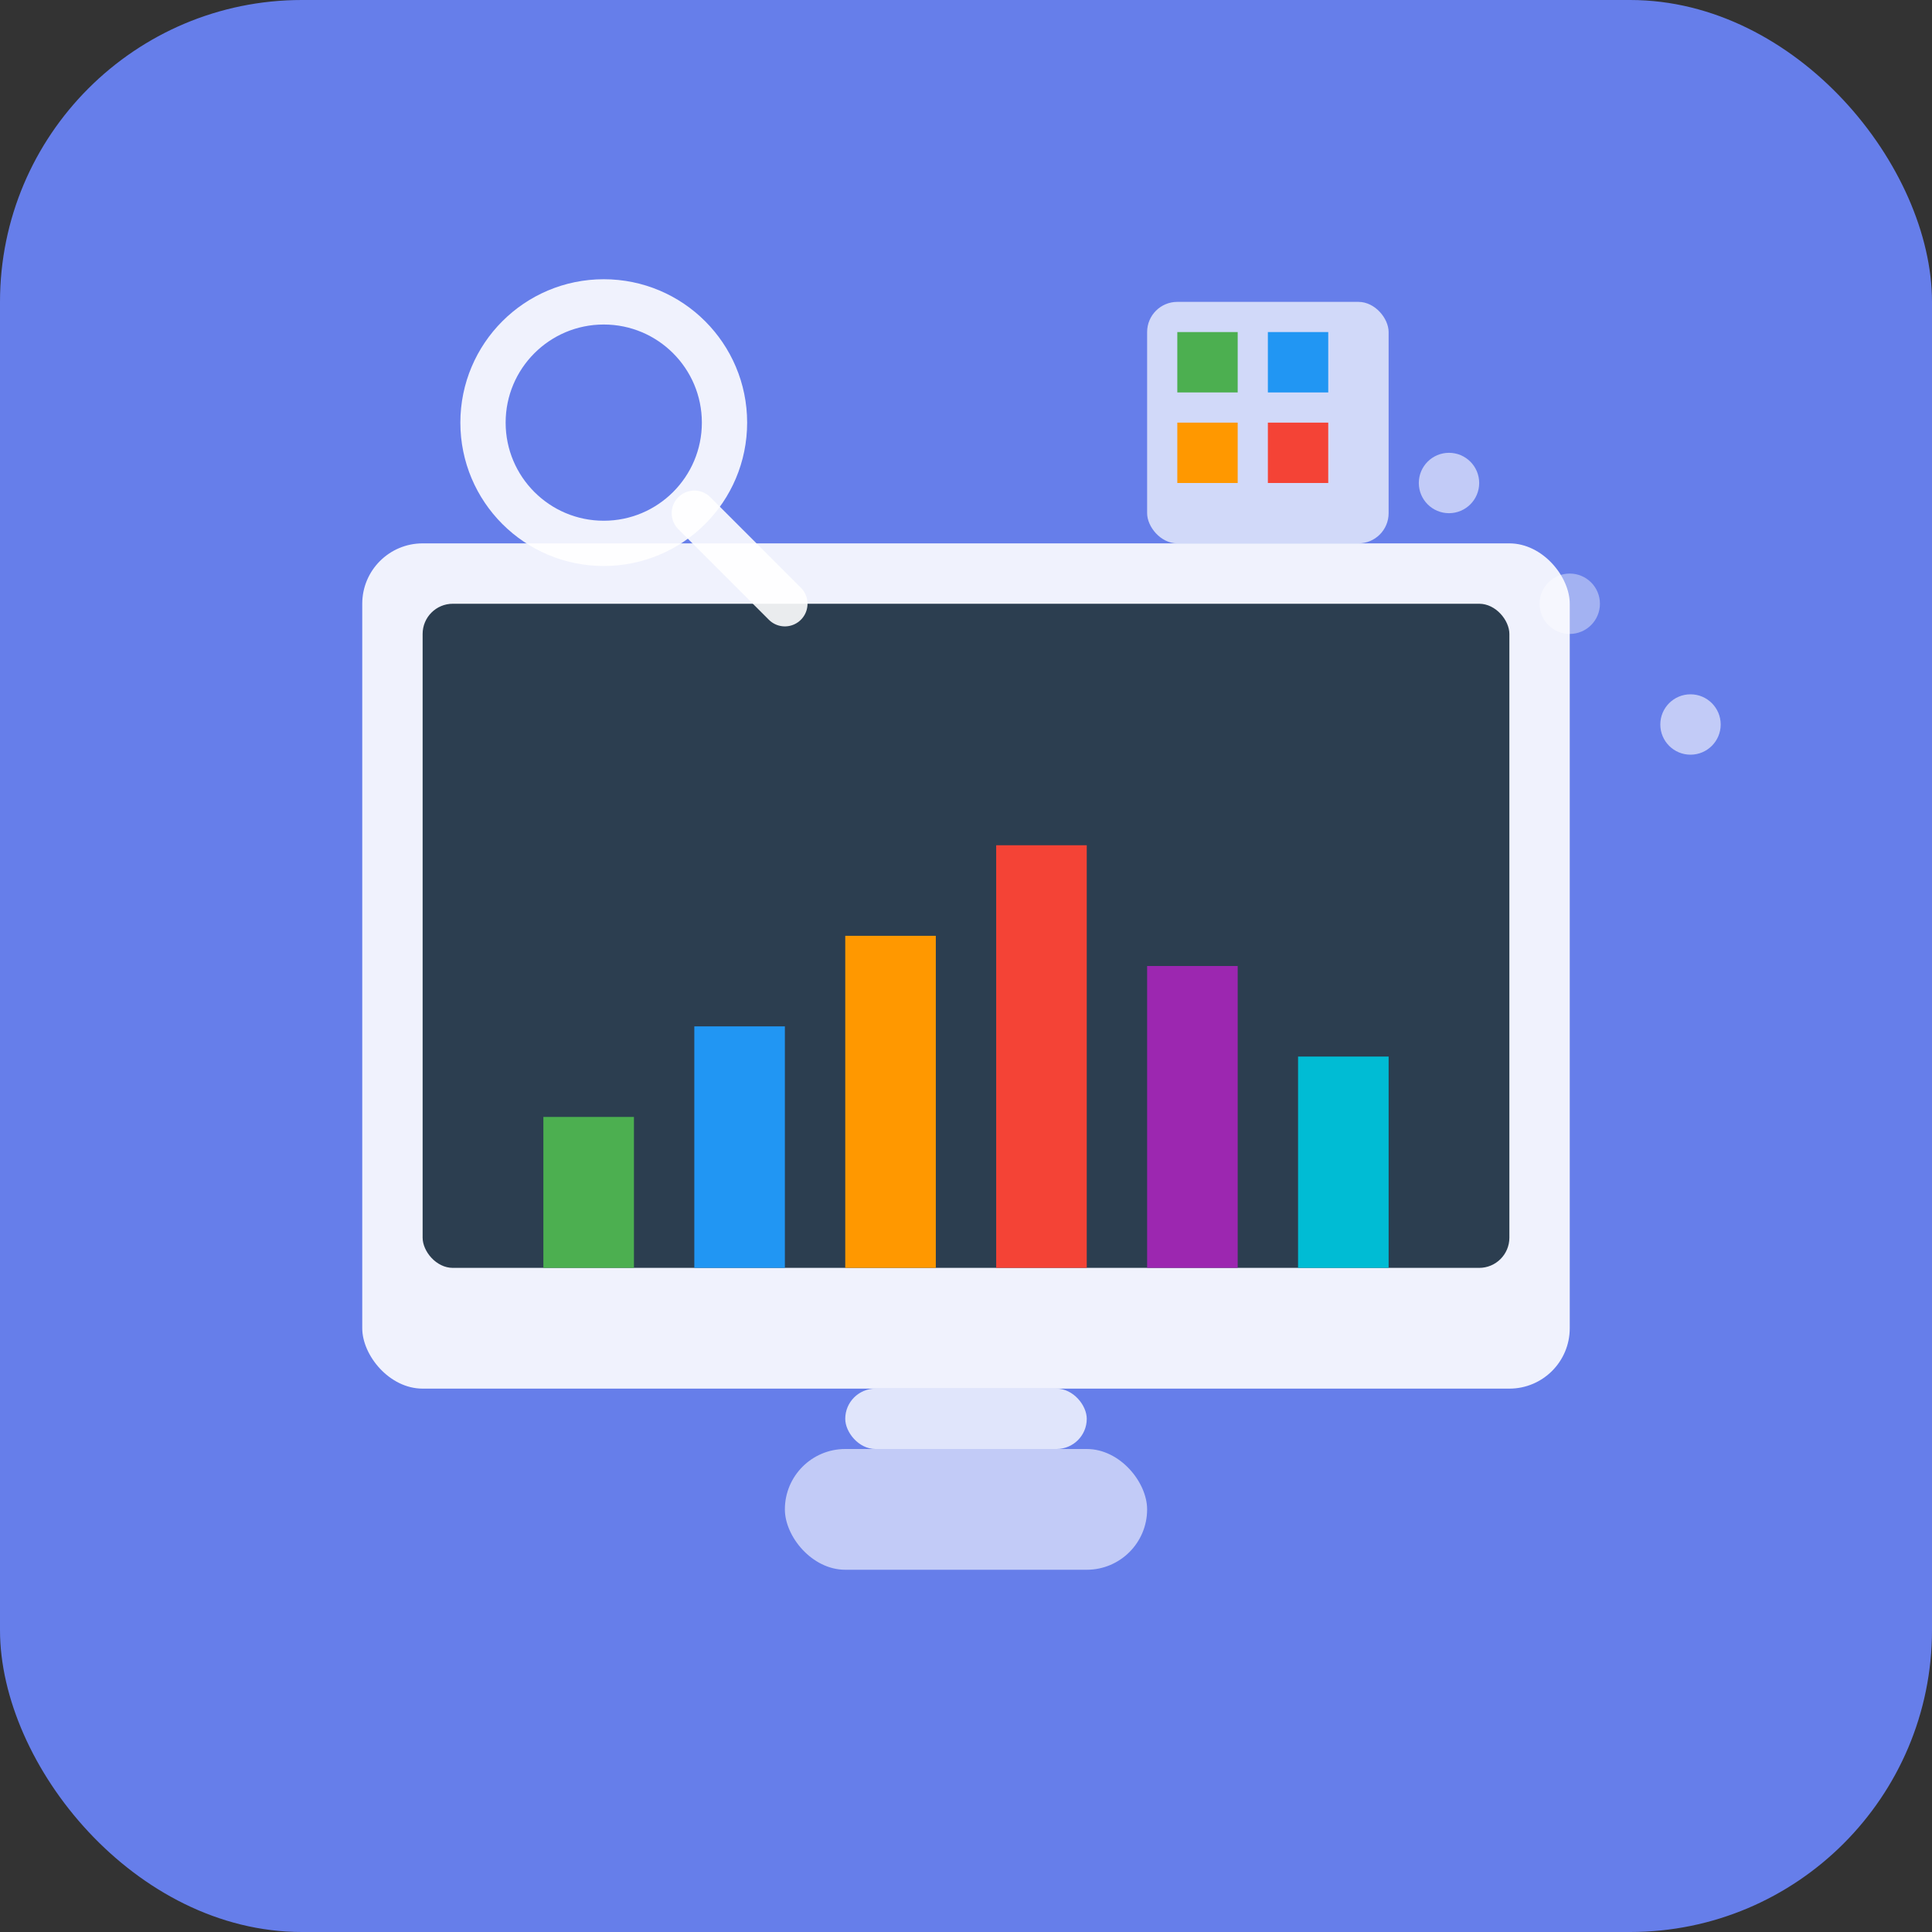 <svg width="128" height="128" viewBox="0 0 128 128" xmlns="http://www.w3.org/2000/svg">
  <rect x="0" y="0" width="128" height="128" fill="#333333" stroke="none"/>
  <!-- 背景 -->
  <rect width="128" height="128" rx="20" fill="#667eea"/>
  
  <!-- メインアイコン（グラフ・モニター） -->
  <g transform="translate(16, 16)">
    <!-- モニター枠 -->
    <rect x="8" y="20" width="80" height="56" rx="4" fill="#ffffff" opacity="0.9"/>
    <rect x="12" y="24" width="72" height="44" rx="2" fill="#2c3e50"/>
    
    <!-- グラフバー -->
    <rect x="20" y="58" width="6" height="10" fill="#4CAF50"/>
    <rect x="30" y="52" width="6" height="16" fill="#2196F3"/>
    <rect x="40" y="46" width="6" height="22" fill="#FF9800"/>
    <rect x="50" y="40" width="6" height="28" fill="#F44336"/>
    <rect x="60" y="48" width="6" height="20" fill="#9C27B0"/>
    <rect x="70" y="54" width="6" height="14" fill="#00BCD4"/>
    
    <!-- モニター台 -->
    <rect x="40" y="76" width="16" height="4" rx="2" fill="#ffffff" opacity="0.8"/>
    <rect x="36" y="80" width="24" height="8" rx="4" fill="#ffffff" opacity="0.6"/>
    
    <!-- 監視アイコン（虫眼鏡） -->
    <circle cx="24" cy="12" r="8" fill="none" stroke="#ffffff" stroke-width="3" opacity="0.9"/>
    <line x1="30" y1="18" x2="36" y2="24" stroke="#ffffff" stroke-width="3" stroke-linecap="round" opacity="0.9"/>
    
    <!-- リソースアイコン -->
    <g transform="translate(60, 4)">
      <rect x="0" y="0" width="16" height="16" rx="2" fill="#ffffff" opacity="0.7"/>
      <rect x="2" y="2" width="4" height="4" fill="#4CAF50"/>
      <rect x="8" y="2" width="4" height="4" fill="#2196F3"/>
      <rect x="2" y="8" width="4" height="4" fill="#FF9800"/>
      <rect x="8" y="8" width="4" height="4" fill="#F44336"/>
    </g>
  </g>
  
  <!-- 装飾的な点線 -->
  <circle cx="96" cy="32" r="2" fill="#ffffff" opacity="0.6"/>
  <circle cx="104" cy="40" r="2" fill="#ffffff" opacity="0.4"/>
  <circle cx="112" cy="48" r="2" fill="#ffffff" opacity="0.6"/>
</svg>